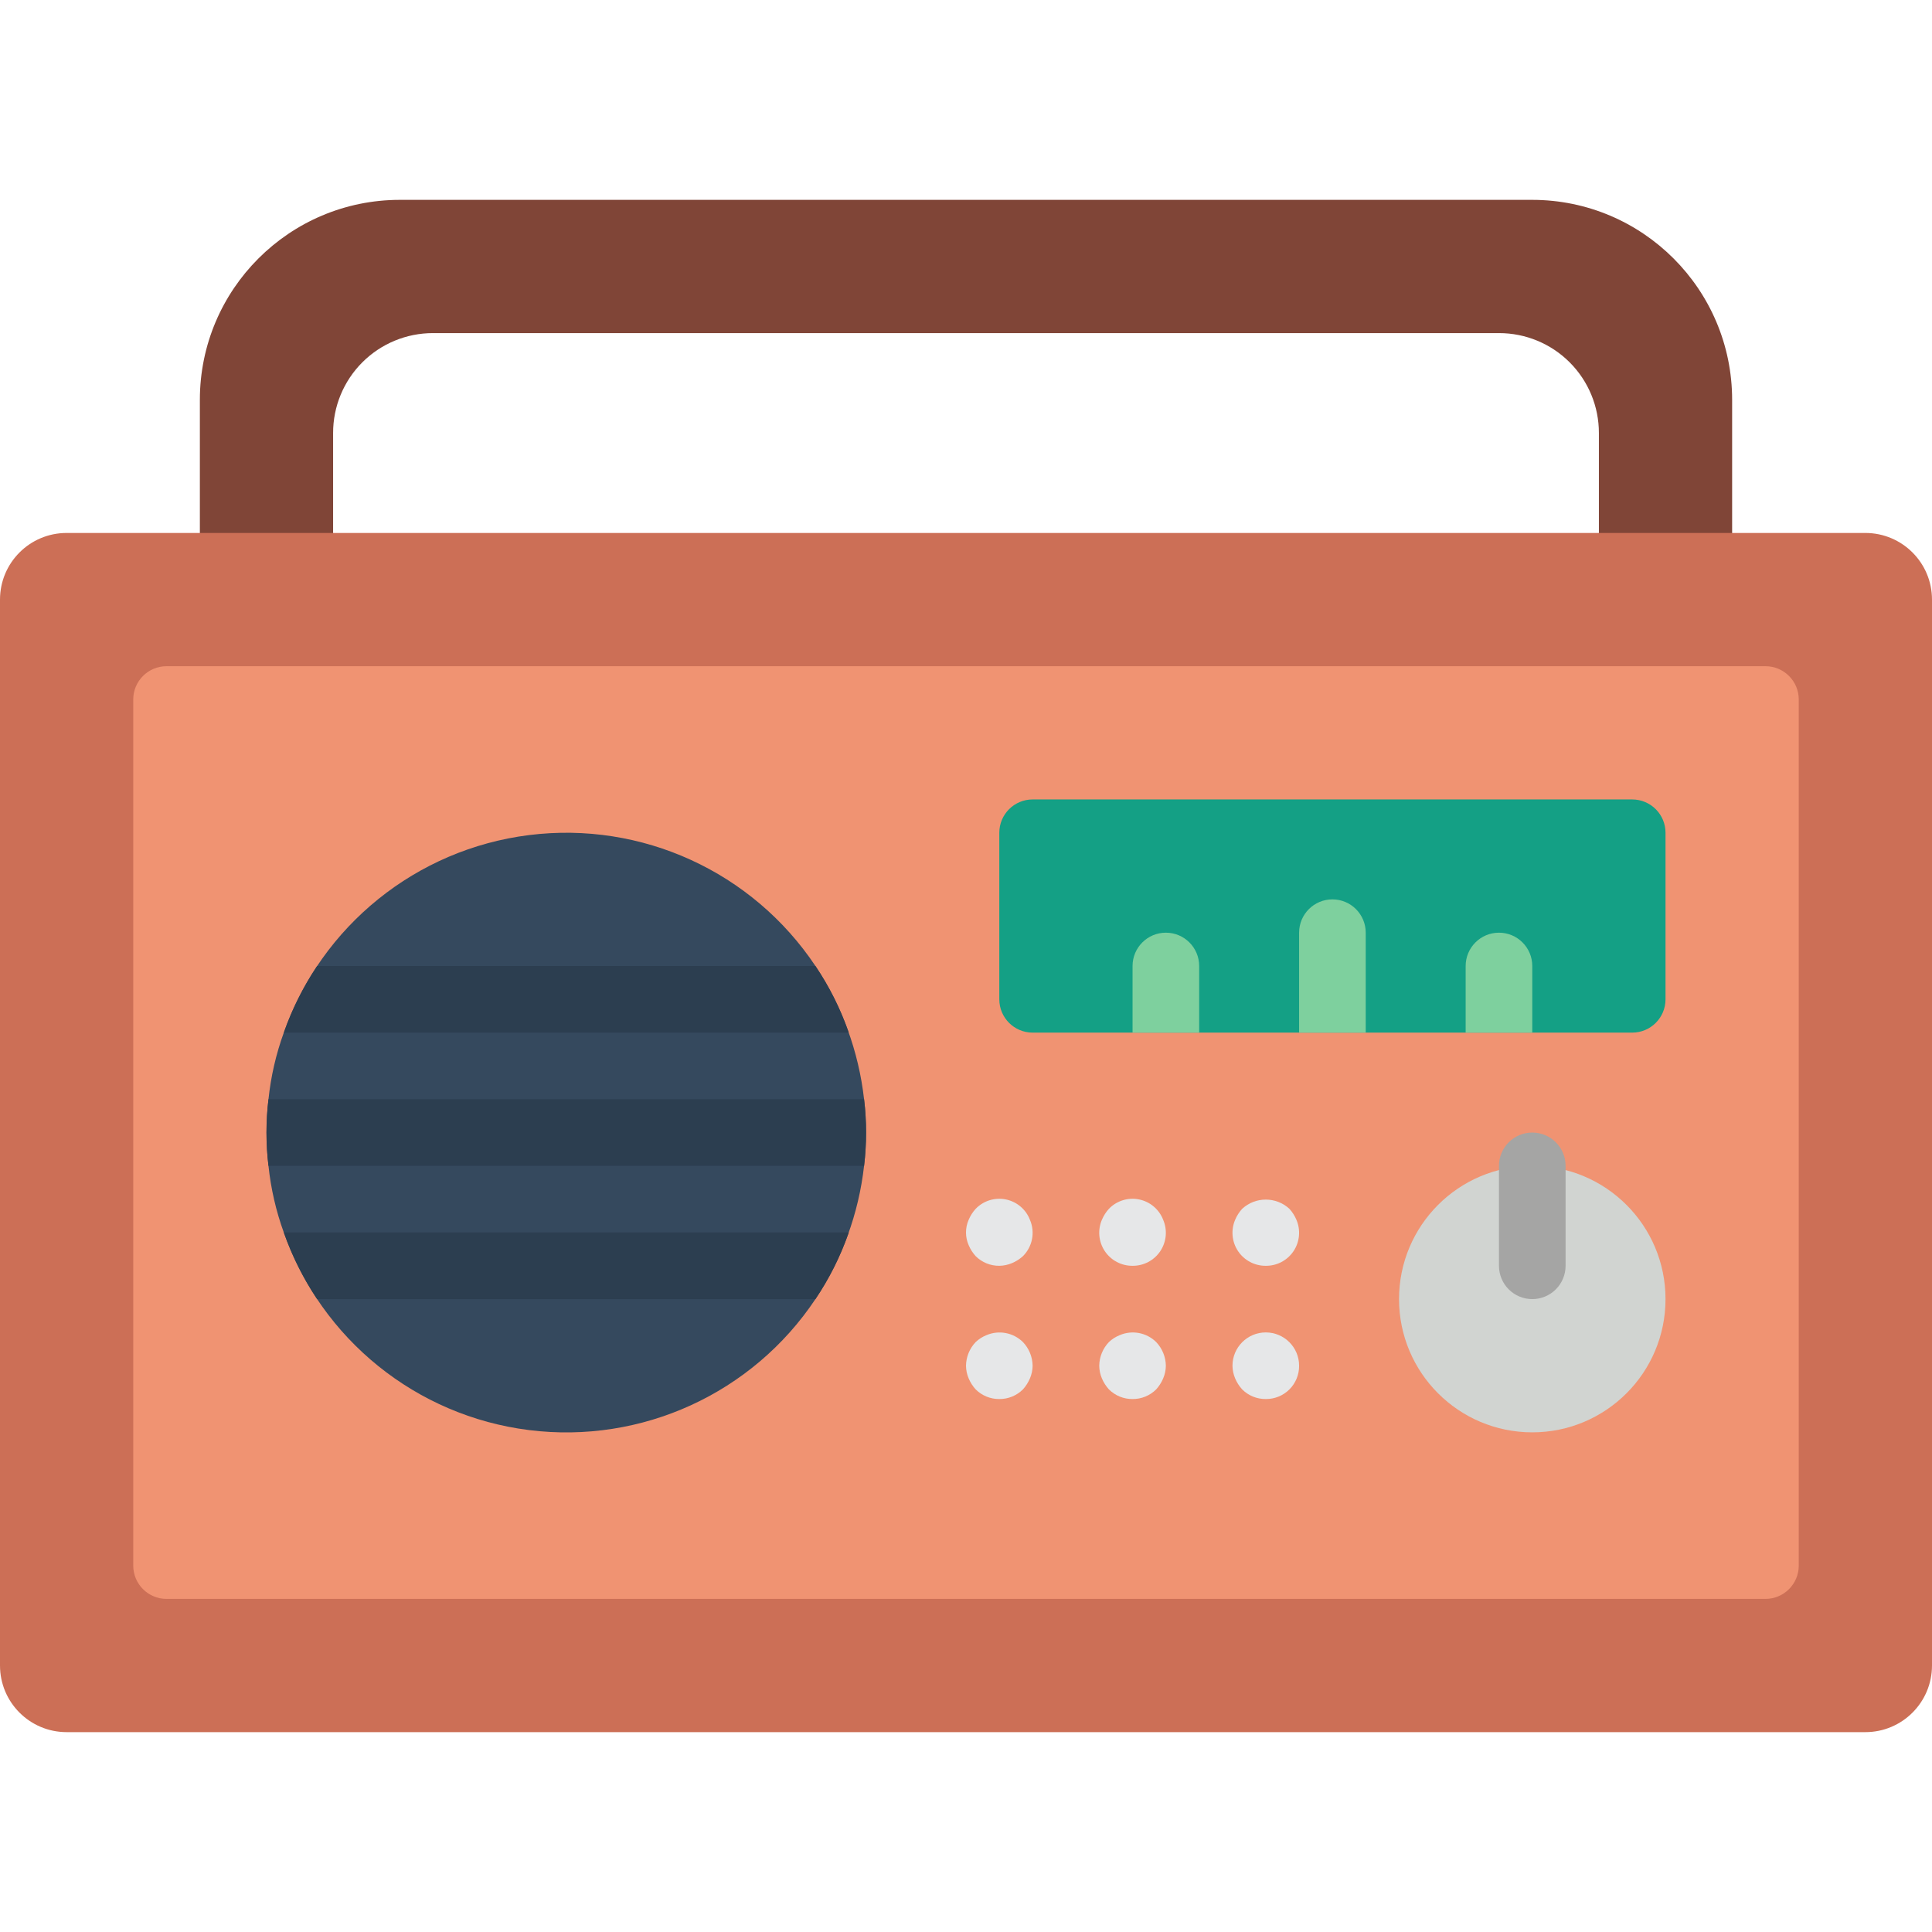 <?xml version="1.0" encoding="iso-8859-1"?>
<!-- Generator: Adobe Illustrator 19.0.0, SVG Export Plug-In . SVG Version: 6.00 Build 0)  -->
<svg version="1.1" id="Capa_1" xmlns="http://www.w3.org/2000/svg" xmlns:xlink="http://www.w3.org/1999/xlink" x="0px" y="0px"
	 viewBox="0 0 512 512" style="enable-background:new 0 0 512 512;" xml:space="preserve">
<g>
	<path style="fill:#804537;" d="M459.034,105.931v70.621h-35.31v-61.793c0.009-7.027-2.778-13.768-7.746-18.737
		s-11.71-7.756-18.737-7.746H114.759c-7.027-0.009-13.768,2.778-18.737,7.746s-7.756,11.71-7.746,18.737v61.793h-35.31v-70.621
		c0.023-29.242,23.723-52.942,52.966-52.966h300.138C435.311,52.989,459.011,76.689,459.034,105.931z"/>
	<path style="fill:#CC6F56;" d="M17.655,141.241h476.69c9.751,0,17.655,7.904,17.655,17.655v282.483
		c0,9.751-7.905,17.655-17.655,17.655H17.655C7.904,459.034,0,451.13,0,441.379V158.897C0,149.146,7.904,141.241,17.655,141.241z"/>
	<path style="fill:#F09372;" d="M476.69,185.379v229.517c0,4.875-3.952,8.828-8.828,8.828H44.138c-4.875,0-8.828-3.952-8.828-8.828
		V185.379c0-4.875,3.952-8.828,8.828-8.828h423.724C472.737,176.552,476.69,180.504,476.69,185.379z"/>
	<path style="fill:#35495E;" d="M229.517,300.138c0.002,2.951-0.175,5.898-0.53,8.828c-1.425,12.628-5.844,24.733-12.888,35.31
		c-16.685,25.011-46.068,38.448-75.9,34.71s-54.991-24.01-64.988-52.365c-2.068-5.698-3.431-11.627-4.061-17.655
		c-0.706-5.864-0.706-11.791,0-17.655c0.629-6.028,1.993-11.957,4.061-17.655c10.004-28.347,35.162-48.612,64.99-52.35
		c29.828-3.738,59.208,9.693,75.898,34.695c7.044,10.577,11.463,22.682,12.888,35.31
		C229.342,294.239,229.519,297.187,229.517,300.138z"/>
	<g>
		<path style="fill:#2C3E50;" d="M229.517,300.138c0.002,2.951-0.175,5.898-0.53,8.828H71.15c-0.706-5.864-0.706-11.791,0-17.655
			h157.837C229.342,294.239,229.519,297.187,229.517,300.138z"/>
		<path style="fill:#2C3E50;" d="M224.927,326.621c-2.153,6.248-5.121,12.184-8.828,17.655H84.039
			c-3.672-5.491-6.638-11.423-8.828-17.655H224.927z"/>
		<path style="fill:#2C3E50;" d="M224.927,273.655H75.211c2.189-6.233,5.155-12.164,8.828-17.655h132.061
			C219.806,261.471,222.774,267.407,224.927,273.655z"/>
	</g>
	<circle style="fill:#D1D4D1;" cx="406.069" cy="344.276" r="35.31"/>
	<path style="fill:#A5A5A4;" d="M406.069,344.276c-2.341,0.001-4.587-0.929-6.243-2.585c-1.656-1.656-2.585-3.901-2.585-6.243
		v-26.483c0-4.875,3.952-8.828,8.828-8.828s8.828,3.952,8.828,8.828v26.483c0.001,2.341-0.929,4.587-2.585,6.243
		C410.656,343.347,408.41,344.276,406.069,344.276z"/>
	<g>
		<path style="fill:#E6E7E8;" d="M335.448,335.448c-2.952,0.028-5.72-1.436-7.358-3.892s-1.927-5.573-0.767-8.289
			c0.448-1.07,1.076-2.056,1.857-2.914c3.539-3.267,8.995-3.267,12.534,0c0.779,0.859,1.406,1.844,1.854,2.914
			c1.163,2.714,0.876,5.832-0.762,8.29C341.169,334.014,338.401,335.477,335.448,335.448z"/>
		<path style="fill:#E6E7E8;" d="M300.138,335.448c-2.952,0.028-5.72-1.436-7.358-3.892c-1.638-2.456-1.927-5.573-0.767-8.289
			c0.448-1.07,1.076-2.056,1.857-2.914c2.063-2.143,5.078-3.084,7.994-2.493c2.916,0.59,5.327,2.63,6.394,5.407
			c1.163,2.714,0.876,5.832-0.762,8.289C305.859,334.013,303.091,335.477,300.138,335.448z"/>
		<path style="fill:#E6E7E8;" d="M335.448,370.759c-2.348,0.022-4.606-0.901-6.268-2.56c-0.78-0.859-1.408-1.844-1.858-2.914
			c-0.451-1.061-0.69-2.201-0.702-3.354c0-4.875,3.952-8.828,8.828-8.828s8.828,3.952,8.828,8.828c0.023,2.348-0.9,4.607-2.56,6.267
			C340.055,369.859,337.796,370.781,335.448,370.759z"/>
		<path style="fill:#E6E7E8;" d="M300.138,370.759c-2.348,0.022-4.606-0.901-6.268-2.56c-0.78-0.859-1.408-1.844-1.858-2.914
			c-0.451-1.061-0.69-2.201-0.702-3.354c0.033-2.337,0.947-4.576,2.56-6.268c0.842-0.799,1.83-1.428,2.909-1.854
			c3.288-1.387,7.088-0.655,9.625,1.854c1.612,1.693,2.526,3.931,2.561,6.268c-0.014,1.153-0.254,2.293-0.707,3.353
			c-0.45,1.068-1.077,2.053-1.854,2.914C304.744,369.857,302.486,370.78,300.138,370.759z"/>
		<path style="fill:#E6E7E8;" d="M264.828,335.448c-2.348,0.022-4.606-0.901-6.268-2.56c-0.78-0.859-1.408-1.844-1.858-2.914
			c-0.937-2.137-0.937-4.569,0-6.707c0.448-1.071,1.076-2.056,1.858-2.914c2.063-2.143,5.078-3.084,7.994-2.493
			c2.916,0.59,5.327,2.63,6.394,5.407c1.409,3.284,0.676,7.096-1.853,9.621c-0.859,0.779-1.844,1.406-2.914,1.854
			C267.12,335.194,265.981,335.434,264.828,335.448z"/>
		<path style="fill:#E6E7E8;" d="M264.828,370.759c-2.348,0.022-4.606-0.901-6.268-2.56c-0.78-0.859-1.408-1.844-1.858-2.914
			c-0.451-1.061-0.69-2.201-0.702-3.354c0.033-2.337,0.947-4.576,2.56-6.268c0.842-0.799,1.83-1.428,2.909-1.854
			c3.289-1.379,7.084-0.648,9.625,1.854c1.612,1.693,2.526,3.931,2.561,6.268c-0.014,1.153-0.254,2.293-0.707,3.353
			c-0.45,1.068-1.077,2.053-1.854,2.914C269.433,369.857,267.175,370.78,264.828,370.759z"/>
	</g>
	<path style="fill:#14A085;" d="M273.655,211.862h158.897c4.875,0,8.828,3.952,8.828,8.828v44.138c0,4.875-3.952,8.828-8.828,8.828
		H273.655c-4.875,0-8.828-3.952-8.828-8.828V220.69C264.828,215.814,268.78,211.862,273.655,211.862z"/>
	<g>
		<path style="fill:#7ED09E;" d="M317.793,256v17.655h-17.655V256c0-4.875,3.952-8.828,8.828-8.828S317.793,251.125,317.793,256z"/>
		<path style="fill:#7ED09E;" d="M361.931,247.172v26.483h-17.655v-26.483c0-4.875,3.952-8.828,8.828-8.828
			S361.931,242.297,361.931,247.172z"/>
		<path style="fill:#7ED09E;" d="M406.069,256v17.655h-17.655V256c0-4.875,3.952-8.828,8.828-8.828
			C402.117,247.172,406.069,251.125,406.069,256z"/>
	</g>
</g>
<g>
</g>
<g>
</g>
<g>
</g>
<g>
</g>
<g>
</g>
<g>
</g>
<g>
</g>
<g>
</g>
<g>
</g>
<g>
</g>
<g>
</g>
<g>
</g>
<g>
</g>
<g>
</g>
<g>
</g>
</svg>
